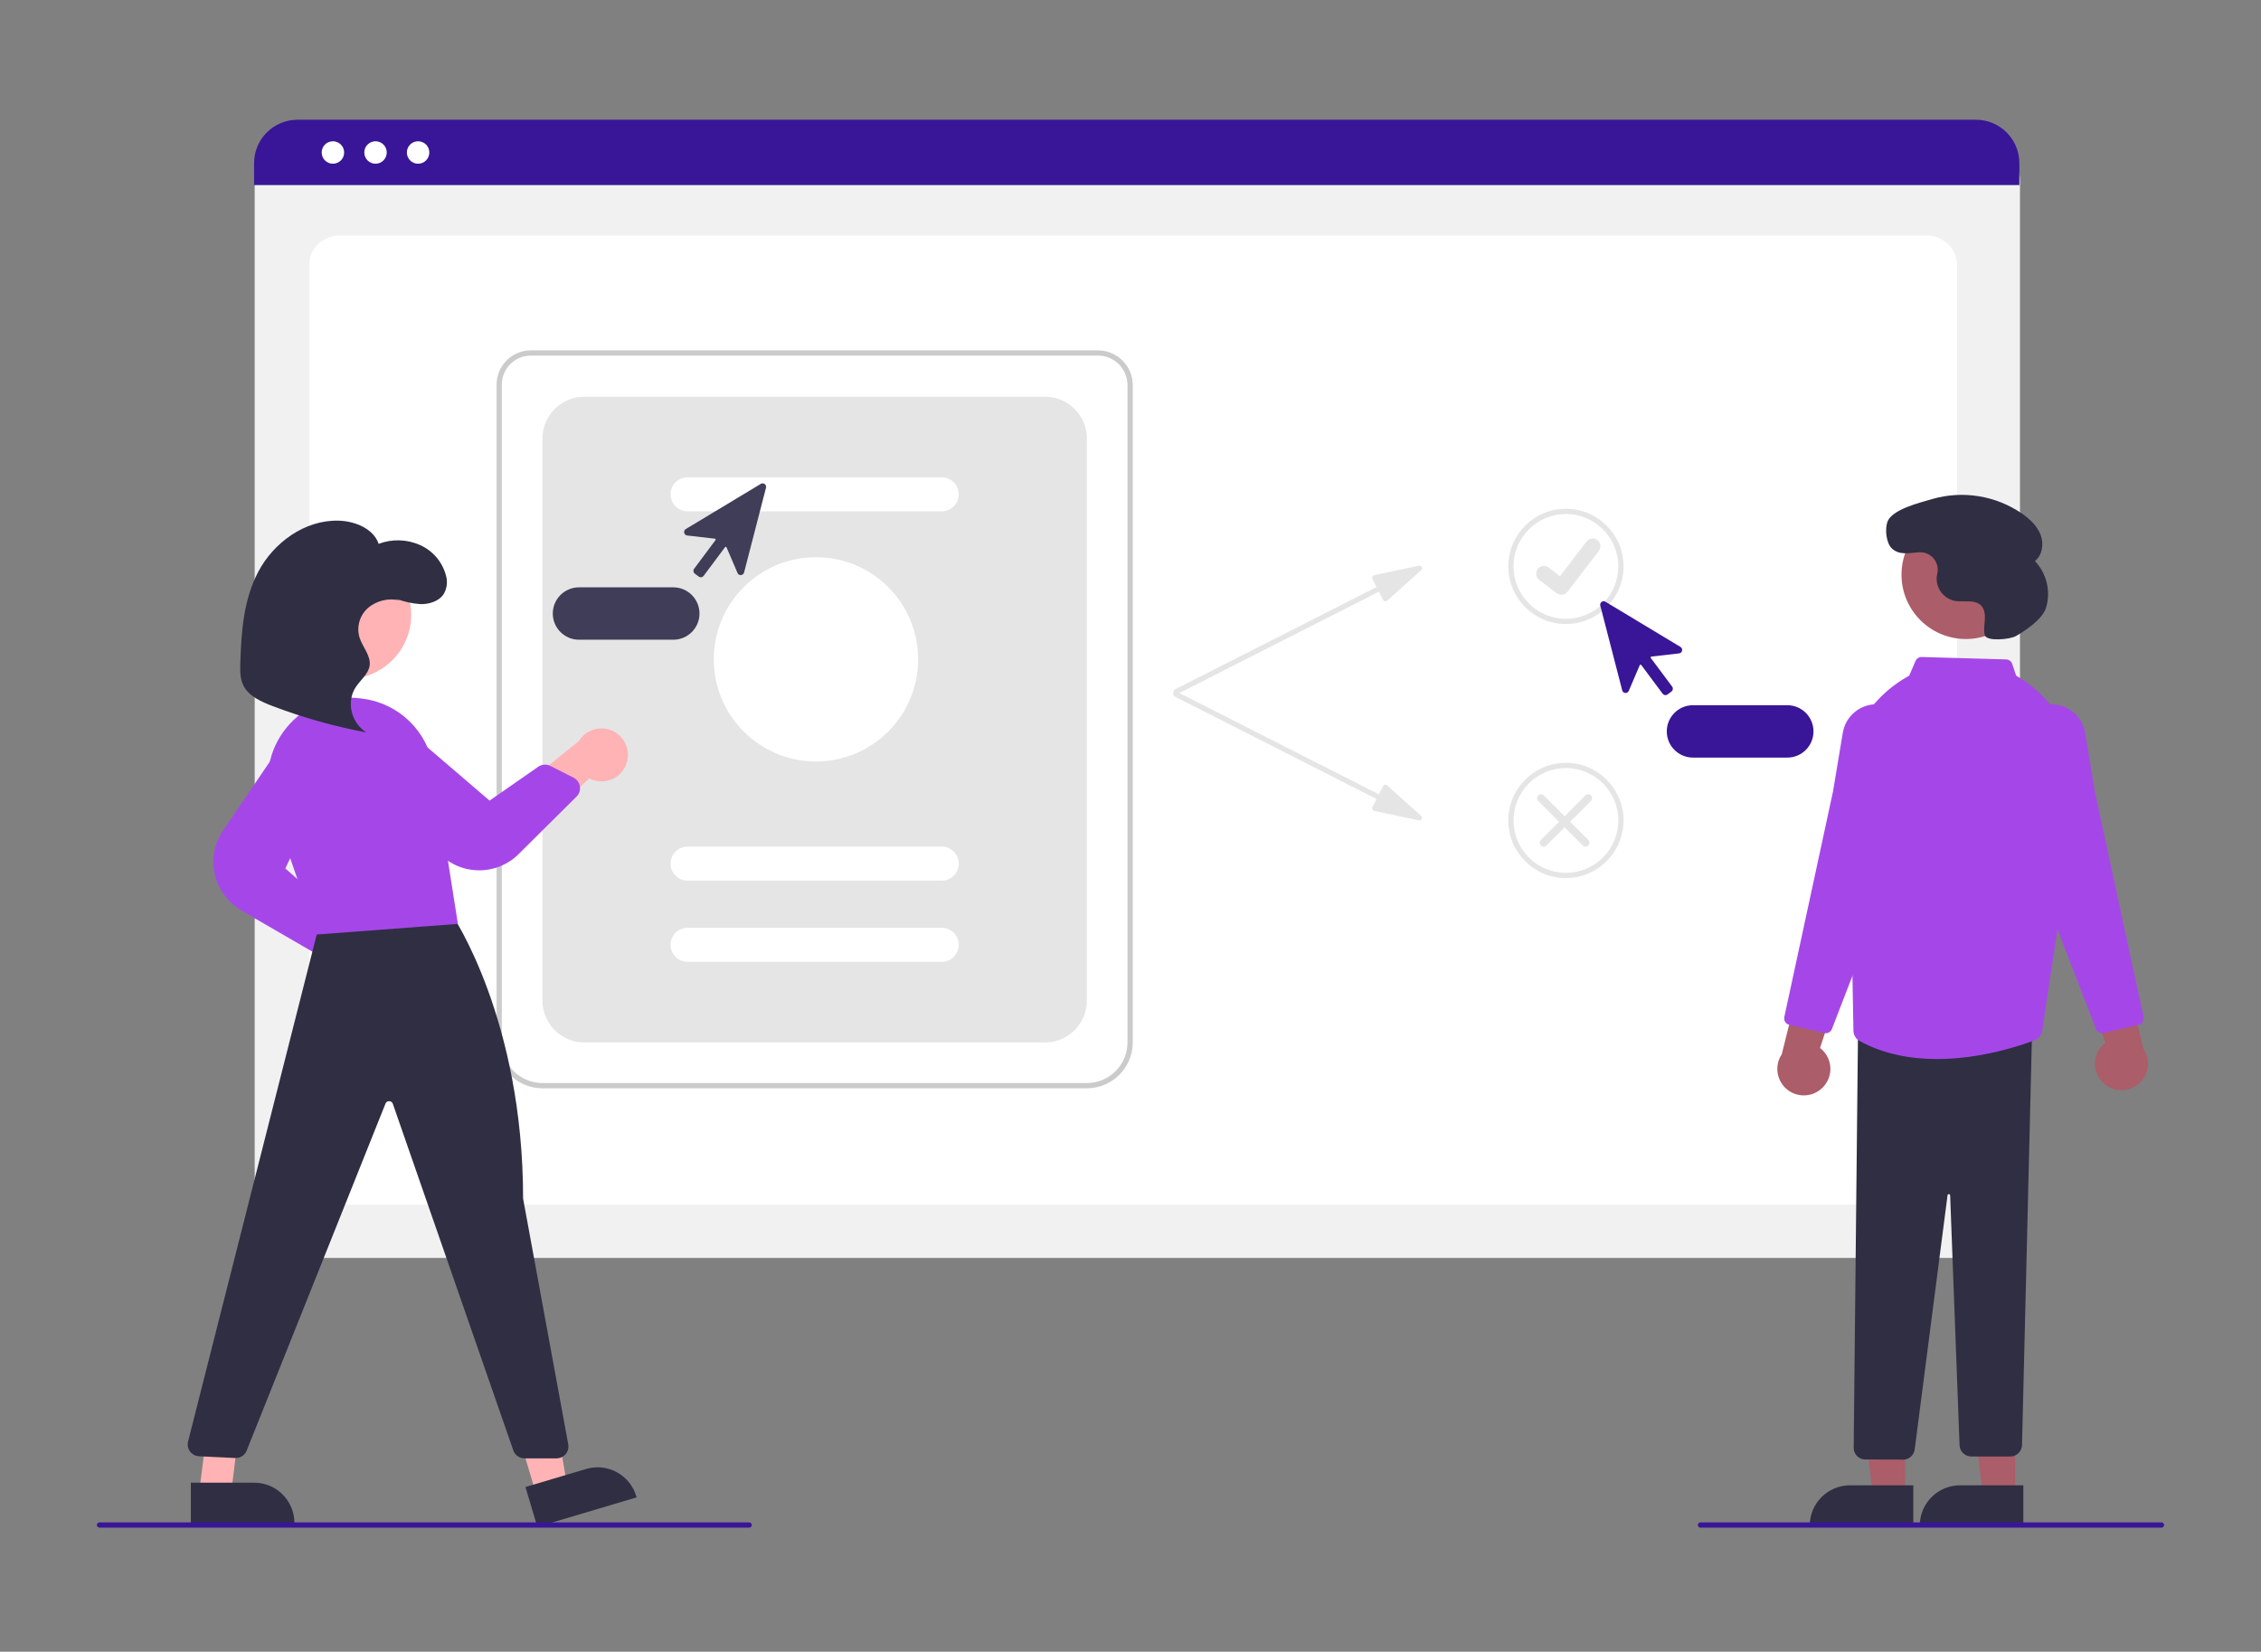 <?xml version="1.0" encoding="utf-8"?>
<!-- Generator: Adobe Illustrator 23.0.6, SVG Export Plug-In . SVG Version: 6.00 Build 0)  -->
<svg version="1.1" id="Layer_1" xmlns="http://www.w3.org/2000/svg" xmlns:xlink="http://www.w3.org/1999/xlink" x="0px" y="0px"
	 viewBox="0 0 1040.79 760.48" style="enable-background:new 0 0 1040.79 760.48;" xml:space="preserve">
<rect x="0" y="0" width="1040.79" height="760.48" fill="#808080" stroke="none"/>
<style type="text/css">
	.st0{fill:#F1F1F1;}
	.st1{fill:#FFFFFF;}
	.st2{fill:#381697;}
	.st3{fill:#CBCBCB;}
	.st4{fill:#E5E5E5;}
	.st5{fill:#403D58;}
	.st6{fill:#FFB3B5;}
	.st7{fill:#A547E8;}
	.st8{fill:#2F2E43;}
	.st9{fill:#AB5D69;}
</style>
<g>
	<path class="st0" d="M909.94,579.17h-772.8c-10.98-0.01-19.89-8.91-19.9-19.9V82.74c0.01-8.05,6.53-14.57,14.58-14.58h783.19
		c8.19,0.01,14.82,6.64,14.83,14.83v476.27C929.82,570.25,920.92,579.16,909.94,579.17z"/>
	<path class="st1" d="M881.75,554.61H161.51c-10.56,0-19.15-8.04-19.15-17.93V121.71c0-7.33,6.36-13.3,14.19-13.3h729.92
		c7.95,0,14.42,6.06,14.42,13.52v414.75C900.89,546.56,892.3,554.61,881.75,554.61z"/>
	<path class="st2" d="M929.56,85.22h-812.6V75.09c0.02-11.02,8.95-19.95,19.97-19.96h772.66c11.02,0.01,19.95,8.94,19.97,19.96
		V85.22z"/>
	<circle class="st1" cx="153.25" cy="70.21" r="5.17"/>
	<circle class="st1" cx="172.86" cy="70.21" r="5.17"/>
	<circle class="st1" cx="192.46" cy="70.21" r="5.17"/>
	<path class="st3" d="M500.32,501.07H249.69c-11.65-0.01-21.09-9.45-21.1-21.1V177.09c0.01-8.71,7.07-15.77,15.78-15.78h261.03
		c8.85,0.01,16.03,7.18,16.04,16.04v302.62C521.41,491.61,511.97,501.05,500.32,501.07z M244.36,163.72
		c-7.38,0.01-13.36,5.99-13.37,13.37v302.87c0.01,10.32,8.37,18.68,18.69,18.69h250.64c10.32-0.01,18.68-8.37,18.69-18.69V177.34
		c-0.01-7.52-6.1-13.62-13.62-13.62H244.36z"/>
	<path class="st4" d="M268.98,479.96h212.05c10.66,0,19.29-8.64,19.29-19.29V201.94c0-10.66-8.64-19.29-19.29-19.29H268.98
		c-10.66,0-19.29,8.64-19.29,19.29v258.73C249.69,471.32,258.32,479.96,268.98,479.96z"/>
	<path class="st1" d="M433.49,235.43H316.52c-4.33,0-7.84-3.51-7.84-7.84s3.51-7.84,7.84-7.84h116.97c4.33,0,7.84,3.51,7.84,7.84
		S437.82,235.43,433.49,235.43z"/>
	<path class="st1" d="M433.49,405.47H316.52c-4.33,0-7.84-3.51-7.84-7.84c0-4.33,3.51-7.84,7.84-7.84h116.97
		c4.33,0,7.84,3.51,7.84,7.84C441.33,401.96,437.82,405.47,433.49,405.47z"/>
	<path class="st1" d="M433.49,442.85H316.52c-4.33,0-7.84-3.51-7.84-7.84c0-4.33,3.51-7.84,7.84-7.84h116.97
		c4.33,0,7.84,3.51,7.84,7.84C441.33,439.34,437.82,442.85,433.49,442.85z"/>
	<circle class="st1" cx="375.61" cy="303.57" r="47.03"/>
	<path class="st4" d="M653.11,260.47l-20.54,4.33c-0.65,0.14-1.07,0.78-0.93,1.43c0.02,0.1,0.06,0.2,0.1,0.3l1.91,3.77l-92.91,47.16
		c-0.59,0.3-0.83,1.03-0.53,1.62c0.3,0.59,1.03,0.83,1.62,0.53l0,0l92.91-47.16l1.91,3.77c0.3,0.59,1.03,0.83,1.62,0.53
		c0.09-0.05,0.18-0.11,0.26-0.18l15.63-14.03c0.5-0.44,0.54-1.21,0.09-1.7C653.97,260.52,653.53,260.38,653.11,260.47z"/>
	<path class="st4" d="M653.11,377.69l-20.54-4.33c-0.65-0.14-1.07-0.78-0.93-1.43c0.02-0.1,0.06-0.2,0.1-0.3l1.91-3.77l-92.91-47.16
		c-0.59-0.3-0.83-1.03-0.53-1.62c0.3-0.59,1.03-0.83,1.62-0.53l92.91,47.16l1.91-3.77c0.3-0.59,1.03-0.83,1.62-0.53
		c0.09,0.05,0.18,0.11,0.26,0.18l15.63,14.03c0.5,0.44,0.54,1.21,0.09,1.7C653.97,377.64,653.53,377.78,653.11,377.69z"/>
	<path class="st4" d="M720.83,287.31c-14.65,0-26.53-11.88-26.53-26.53c0-14.65,11.88-26.53,26.53-26.53
		c14.65,0,26.53,11.88,26.53,26.53C747.34,275.42,735.47,287.29,720.83,287.31z M720.83,236.66c-13.32,0-24.12,10.8-24.12,24.12
		s10.8,24.12,24.12,24.12s24.12-10.8,24.12-24.12C744.93,247.46,734.14,236.67,720.83,236.66z"/>
	<path class="st4" d="M720.83,404.28c-14.65,0-26.53-11.88-26.53-26.53c0-14.65,11.88-26.53,26.53-26.53
		c14.65,0,26.53,11.88,26.53,26.53l0,0C747.34,392.4,735.47,404.27,720.83,404.28z M720.83,353.63c-13.32,0-24.12,10.8-24.12,24.12
		c0,13.32,10.8,24.12,24.12,24.12s24.12-10.8,24.12-24.12C744.93,364.44,734.14,353.65,720.83,353.63z"/>
	<path id="a52d33ee-34c0-426d-bf77-f0f4463d7cbc_1_" class="st4" d="M718.73,273.85c-0.77,0-1.51-0.25-2.13-0.71l-0.04-0.03
		l-8.01-6.13c-1.56-1.19-1.86-3.43-0.67-4.99c1.19-1.56,3.43-1.86,4.99-0.67c0,0,0.01,0.01,0.01,0.01l5.19,3.98l12.26-15.99
		c1.2-1.56,3.43-1.85,4.99-0.66l0,0l0,0l-0.08,0.11l0.08-0.11c1.56,1.2,1.85,3.43,0.66,4.99l-14.42,18.8
		C720.88,273.34,719.84,273.85,718.73,273.85L718.73,273.85z"/>
	<path class="st4" d="M709.32,389.26c-0.71-0.71-0.71-1.85,0-2.56c0,0,0,0,0,0l20.47-20.47c0.71-0.71,1.85-0.71,2.56,0
		c0.71,0.71,0.71,1.85,0,2.56l0,0l-20.47,20.47C711.17,389.97,710.02,389.97,709.32,389.26
		C709.32,389.26,709.32,389.26,709.32,389.26z"/>
	<path class="st4" d="M731.13,389.26c0.71-0.71,0.71-1.85,0-2.56c0,0,0,0,0,0l-20.47-20.47c-0.71-0.71-1.85-0.71-2.56,0
		c-0.71,0.71-0.71,1.85,0,2.56l0,0l20.47,20.47C729.28,389.97,730.43,389.97,731.13,389.26
		C731.13,389.26,731.13,389.26,731.13,389.26z"/>
	<path class="st2" d="M766.64,320.05c-0.08,0-0.16-0.01-0.23-0.02c-0.42-0.06-0.8-0.29-1.05-0.63l-9.86-13.22
		c-0.13-0.18-0.38-0.21-0.56-0.08c-0.06,0.04-0.1,0.1-0.13,0.16l-5.05,11.83c-0.35,0.81-1.29,1.19-2.1,0.84
		c-0.46-0.2-0.8-0.59-0.92-1.07l-10.09-39.04c-0.22-0.86,0.29-1.73,1.15-1.95c0.42-0.11,0.86-0.04,1.23,0.18l34.54,20.81
		c0.76,0.46,1,1.44,0.55,2.2c-0.26,0.43-0.7,0.71-1.19,0.77l-12.77,1.47c-0.22,0.03-0.37,0.22-0.35,0.44
		c0.01,0.07,0.03,0.14,0.08,0.19l9.86,13.22c0.53,0.71,0.38,1.71-0.33,2.24l-1.81,1.35C767.32,319.94,766.98,320.05,766.64,320.05z"
		/>
	<path class="st2" d="M822.73,348.81h-43.41c-6.66,0-12.06-5.4-12.06-12.06s5.4-12.06,12.06-12.06h43.41
		c6.66,0,12.06,5.4,12.06,12.06S829.39,348.81,822.73,348.81z"/>
	<path class="st5" d="M321.65,265.47l-1.81-1.35c-0.71-0.53-0.86-1.53-0.33-2.24l9.86-13.22c0.13-0.18,0.09-0.43-0.08-0.56
		c-0.06-0.04-0.12-0.07-0.19-0.08l-12.77-1.47c-0.88-0.1-1.51-0.9-1.41-1.78c0.06-0.49,0.34-0.93,0.77-1.19l34.54-20.81
		c0.76-0.46,1.74-0.21,2.2,0.55c0.22,0.37,0.29,0.81,0.18,1.23l-10.09,39.04c-0.22,0.86-1.1,1.37-1.95,1.15
		c-0.48-0.12-0.88-0.47-1.07-0.92L334.44,252c-0.09-0.2-0.32-0.3-0.52-0.21c-0.06,0.03-0.12,0.07-0.16,0.13l-9.86,13.22
		c-0.25,0.34-0.63,0.57-1.05,0.63c-0.08,0.01-0.16,0.02-0.23,0.02C322.26,265.79,321.93,265.67,321.65,265.47z"/>
	<path class="st5" d="M254.46,282.48c0.01-6.66,5.4-12.05,12.06-12.06h43.41c6.66,0,12.06,5.4,12.06,12.06s-5.4,12.06-12.06,12.06
		h-43.41C259.86,294.54,254.47,289.14,254.46,282.48z"/>
	<path class="st6" d="M162.77,456.84c-6.66-0.67-11.52-6.62-10.85-13.28c0.07-0.71,0.21-1.41,0.4-2.1l-35.3-24.71l20.82-8.24
		l30.33,24.73c6.34,2.26,9.65,9.24,7.38,15.58C173.65,454.12,168.37,457.44,162.77,456.84L162.77,456.84z"/>
	<path class="st7" d="M143.6,438.05l-31.97-18.54c-6.49-3.67-11.15-9.9-12.83-17.17c-1.52-6.88-0.12-14.07,3.85-19.88l26.47-39.04
		c4.1-6.05,12.32-7.63,18.37-3.53c5.41,3.67,7.33,10.75,4.52,16.65l-20.67,43.3l20.94,18.43c1.47,1.3,2.13,3.29,1.72,5.22
		l-2.37,11.01c-0.36,1.7-1.52,3.13-3.11,3.82C146.93,439.03,145.1,438.93,143.6,438.05L143.6,438.05z"/>
	<path class="st6" d="M288.46,351.31c-2.03,6.38-8.84,9.92-15.23,7.89c-0.68-0.22-1.34-0.49-1.97-0.82l-31.45,29.47l-3.79-22.07
		l30.44-24.6c3.52-5.74,11.03-7.54,16.77-4.02C288.04,340.1,290.2,345.95,288.46,351.31L288.46,351.31z"/>
	<circle class="st6" cx="159.66" cy="283.01" r="29.62"/>
	<polygon class="st6" points="246.87,688.2 261.04,683.98 251.52,627.32 230.61,633.54 	"/>
	<path class="st8" d="M241.88,684.65l27.91-8.3l0,0c9.82-2.92,20.15,2.67,23.08,12.49c0,0,0,0,0,0l0.17,0.58l-45.69,13.59
		L241.88,684.65z"/>
	<polygon class="st6" points="91.62,687.47 106.4,687.47 113.44,630.45 98.85,630.45 	"/>
	<path class="st8" d="M87.85,682.65l29.12,0h0c10.25,0,18.55,8.31,18.55,18.55c0,0,0,0,0,0v0.6l-47.67,0L87.85,682.65z"/>
	<path class="st8" d="M236.29,667.79l-55.46-159.58c-0.24-0.72-0.91-1.21-1.67-1.21c-0.76-0.04-1.46,0.42-1.72,1.14l-63.9,159.75
		c-0.85,2.15-2.99,3.52-5.3,3.4l-16.68-0.81c-2.99-0.15-5.3-2.69-5.16-5.68c0.02-0.36,0.07-0.72,0.16-1.07l60.44-238.22l60.64-4.95
		l0.4,0.57c0.33,0.47,32.77,48.24,32.75,130.71l20.79,113.2c0.54,2.95-1.41,5.78-4.36,6.32c-0.32,0.06-0.65,0.09-0.98,0.09h-14.84
		C239.11,671.43,237.05,669.97,236.29,667.79z"/>
	<path class="st7" d="M125.4,371.46c-4.34-12.42-1.89-26.21,6.46-36.38c8.16-10.11,20.99-15.25,33.87-13.55c0.5,0.07,1,0.14,1.5,0.2
		l0,0c16.56,2.24,29.67,15.1,32.22,31.61l11.33,72.03l-64.57,4.87l-0.46,0.03L125.4,371.46z"/>
	<path class="st7" d="M219.62,400.69c-7.14-0.24-13.86-3.48-18.5-8.91l-30.54-35.41c-2.37-2.65-3.61-6.13-3.45-9.68
		c0.19-3.76,1.99-7.25,4.94-9.59c4.96-3.96,12.04-3.84,16.87,0.29l36.42,31.22l22.41-15.59c1.64-1.14,3.77-1.29,5.55-0.39
		l10.72,5.43c2.67,1.35,3.74,4.62,2.39,7.29c-0.26,0.52-0.61,0.99-1.02,1.4l-26.67,26.48c-4.8,4.8-11.31,7.49-18.1,7.48
		C220.3,400.71,219.96,400.7,219.62,400.69z"/>
	<path class="st8" d="M182.18,275.61c3.69,1.43,7.57,2.29,11.52,2.54c3.97,0.05,8.19-1.33,10.36-4.35c1.69-2.67,2.12-5.95,1.19-8.97
		c-1.67-6.13-5.98-11.19-11.76-13.82c-6.06-2.75-12.97-2.97-19.2-0.62c-2.23-6.77-10.62-10.46-18.39-10.67
		c-15.87-0.43-30.06,10.4-36.95,23.41c-6.89,13.01-7.9,27.88-8.33,42.32c-0.1,3.52-0.15,7.19,1.52,10.37
		c2.48,4.73,8.13,7.28,13.45,9.31c13.95,5.29,28.35,9.34,43.01,12.09c-7.04-4.5-9.28-14.19-4.82-20.89c2.18-3.28,5.77-6,6.35-9.8
		c0.7-4.55-3.19-8.53-4.62-12.93c-1.48-4.87-0.02-10.15,3.75-13.57c4.08-3.54,9.64-4.86,14.88-3.53"/>
	<path class="st2" d="M344.87,703.35H45.8c-0.67,0-1.21-0.54-1.21-1.21c0-0.67,0.54-1.21,1.21-1.21h299.07
		c0.67,0,1.21,0.54,1.21,1.21C346.08,702.81,345.54,703.35,344.87,703.35z"/>
	<g>
		<path class="st9" d="M838.64,501.08c4.94-4.53,5.27-12.2,0.74-17.13c-0.48-0.53-1.01-1.01-1.58-1.44l13.48-40.93l-21.61,5.86
			l-9.49,37.97c-3.72,5.61-2.19,13.18,3.42,16.9C828.29,505.42,834.51,504.92,838.64,501.08z"/>
		<path class="st9" d="M968.28,498.67c-4.94-4.53-5.27-12.2-0.74-17.13c0.48-0.53,1.01-1.01,1.58-1.44l-13.48-40.93l21.61,5.86
			l9.49,37.97c3.72,5.61,2.19,13.18-3.42,16.9C978.62,503.01,972.4,502.51,968.28,498.67z"/>
		<circle class="st9" cx="904.93" cy="264.59" r="29.62"/>
		<polygon class="st9" points="876.97,688.68 862.19,688.68 855.15,631.65 876.97,631.65 		"/>
		<path class="st8" d="M880.74,703.01l-47.67,0v-0.6c0-10.25,8.31-18.55,18.55-18.55c0,0,0,0,0,0h0l29.12,0L880.74,703.01z"/>
		<polygon class="st9" points="927.62,688.68 912.84,688.68 905.8,631.65 927.62,631.65 		"/>
		<path class="st8" d="M931.39,703.01l-47.67,0v-0.6c0-10.25,8.31-18.55,18.55-18.55c0,0,0,0,0,0h0l29.12,0L931.39,703.01z"/>
		<path class="st8" d="M876.73,672.01l-17.37-0.05c-1.51,0.19-3.02-0.26-4.17-1.25c-1.18-1-1.87-2.46-1.9-4l2-192.2l80.14-0.8
			l-4.65,191.58c-0.05,2.95-2.47,5.31-5.42,5.3h-17.91c-2.92,0.01-5.32-2.3-5.42-5.22l-4.33-114.98c0-0.32-0.25-0.58-0.57-0.58
			c-0.01,0-0.02,0-0.03,0c-0.32-0.01-0.59,0.24-0.61,0.56l-15.08,116.68C881.21,669.59,879.27,671.66,876.73,672.01z"/>
		<path class="st7" d="M891.68,487.6c-11.84,0-24.35-2.12-35.65-8.3c-1.72-0.94-2.81-2.73-2.85-4.69l-1.58-87.72l-2.22-18.77
			c-2.72-22.83,8.49-45.06,28.46-56.45l1.03-0.59l2.89-6.75c0.48-1.14,1.62-1.87,2.86-1.83l38.88,1.11
			c1.26,0.04,2.37,0.86,2.77,2.06l1.81,5.42c20.43,11.73,31.52,34.83,27.9,58.1l-15.94,105.48c-0.29,1.93-1.6,3.56-3.42,4.26
			C929.56,481.63,911.58,487.6,891.68,487.6z"/>
		<path class="st7" d="M967.66,475.71c-1.25,0-2.36-0.77-2.82-1.93l-19.74-51.1l-16.15-79.61c-1.25-6.14,1.28-12.43,6.42-16.01l0,0
			c7.12-4.95,16.9-3.2,21.85,3.92c1.33,1.91,2.22,4.09,2.6,6.39l4.52,27.11l22.41,103.78c0.34,1.6-0.66,3.19-2.26,3.57l-16.15,3.8
			C968.12,475.68,967.89,475.71,967.66,475.71z"/>
		<path class="st7" d="M840.46,475.71c-0.23,0-0.46-0.03-0.69-0.08l-16.15-3.8c-1.59-0.38-2.6-1.96-2.26-3.57l22.41-103.81
			l4.51-27.08c1.43-8.55,9.51-14.33,18.07-12.91c2.29,0.38,4.48,1.27,6.39,2.6l0,0c5.14,3.58,7.67,9.87,6.42,16.01l-16.12,79.51
			l-19.77,51.2C842.82,474.94,841.7,475.71,840.46,475.71z"/>
		<path class="st8" d="M927.98,292.85c-2.74,1.58-13.58,2.62-14.35-0.44l-0.02-0.07c-0.54-2.25-0.09-4.6,0.06-6.9
			c0.15-2.31-0.07-4.84-1.64-6.54c-2.93-3.16-8.14-1.49-12.37-2.28c-5.13-1.15-8.61-5.92-8.13-11.16c0.06-0.48,0.15-0.96,0.26-1.44
			c0.95-4.34-1.81-8.63-6.15-9.58c-0.72-0.16-1.47-0.21-2.2-0.17c-4.28,0.24-8.9,1.54-12.44-1.63c-2.74-2.45-3.41-8.83-2.2-12.3
			c2.02-5.83,14.97-8.89,20.62-10.57c14.16-4.09,29.41-1.59,41.52,6.81c3.57,2.52,6.91,5.68,8.43,9.77
			c1.52,4.1,0.79,9.26-2.64,11.97c5.41,5.73,7.37,13.91,5.12,21.47C940.15,285.26,932.06,290.5,927.98,292.85z"/>
		<path class="st2" d="M994.98,703.35H782.74c-0.67,0-1.21-0.54-1.21-1.21c0-0.67,0.54-1.21,1.21-1.21h212.24
			c0.67,0,1.21,0.54,1.21,1.21C996.19,702.81,995.65,703.35,994.98,703.35z"/>
	</g>
</g>
</svg>

